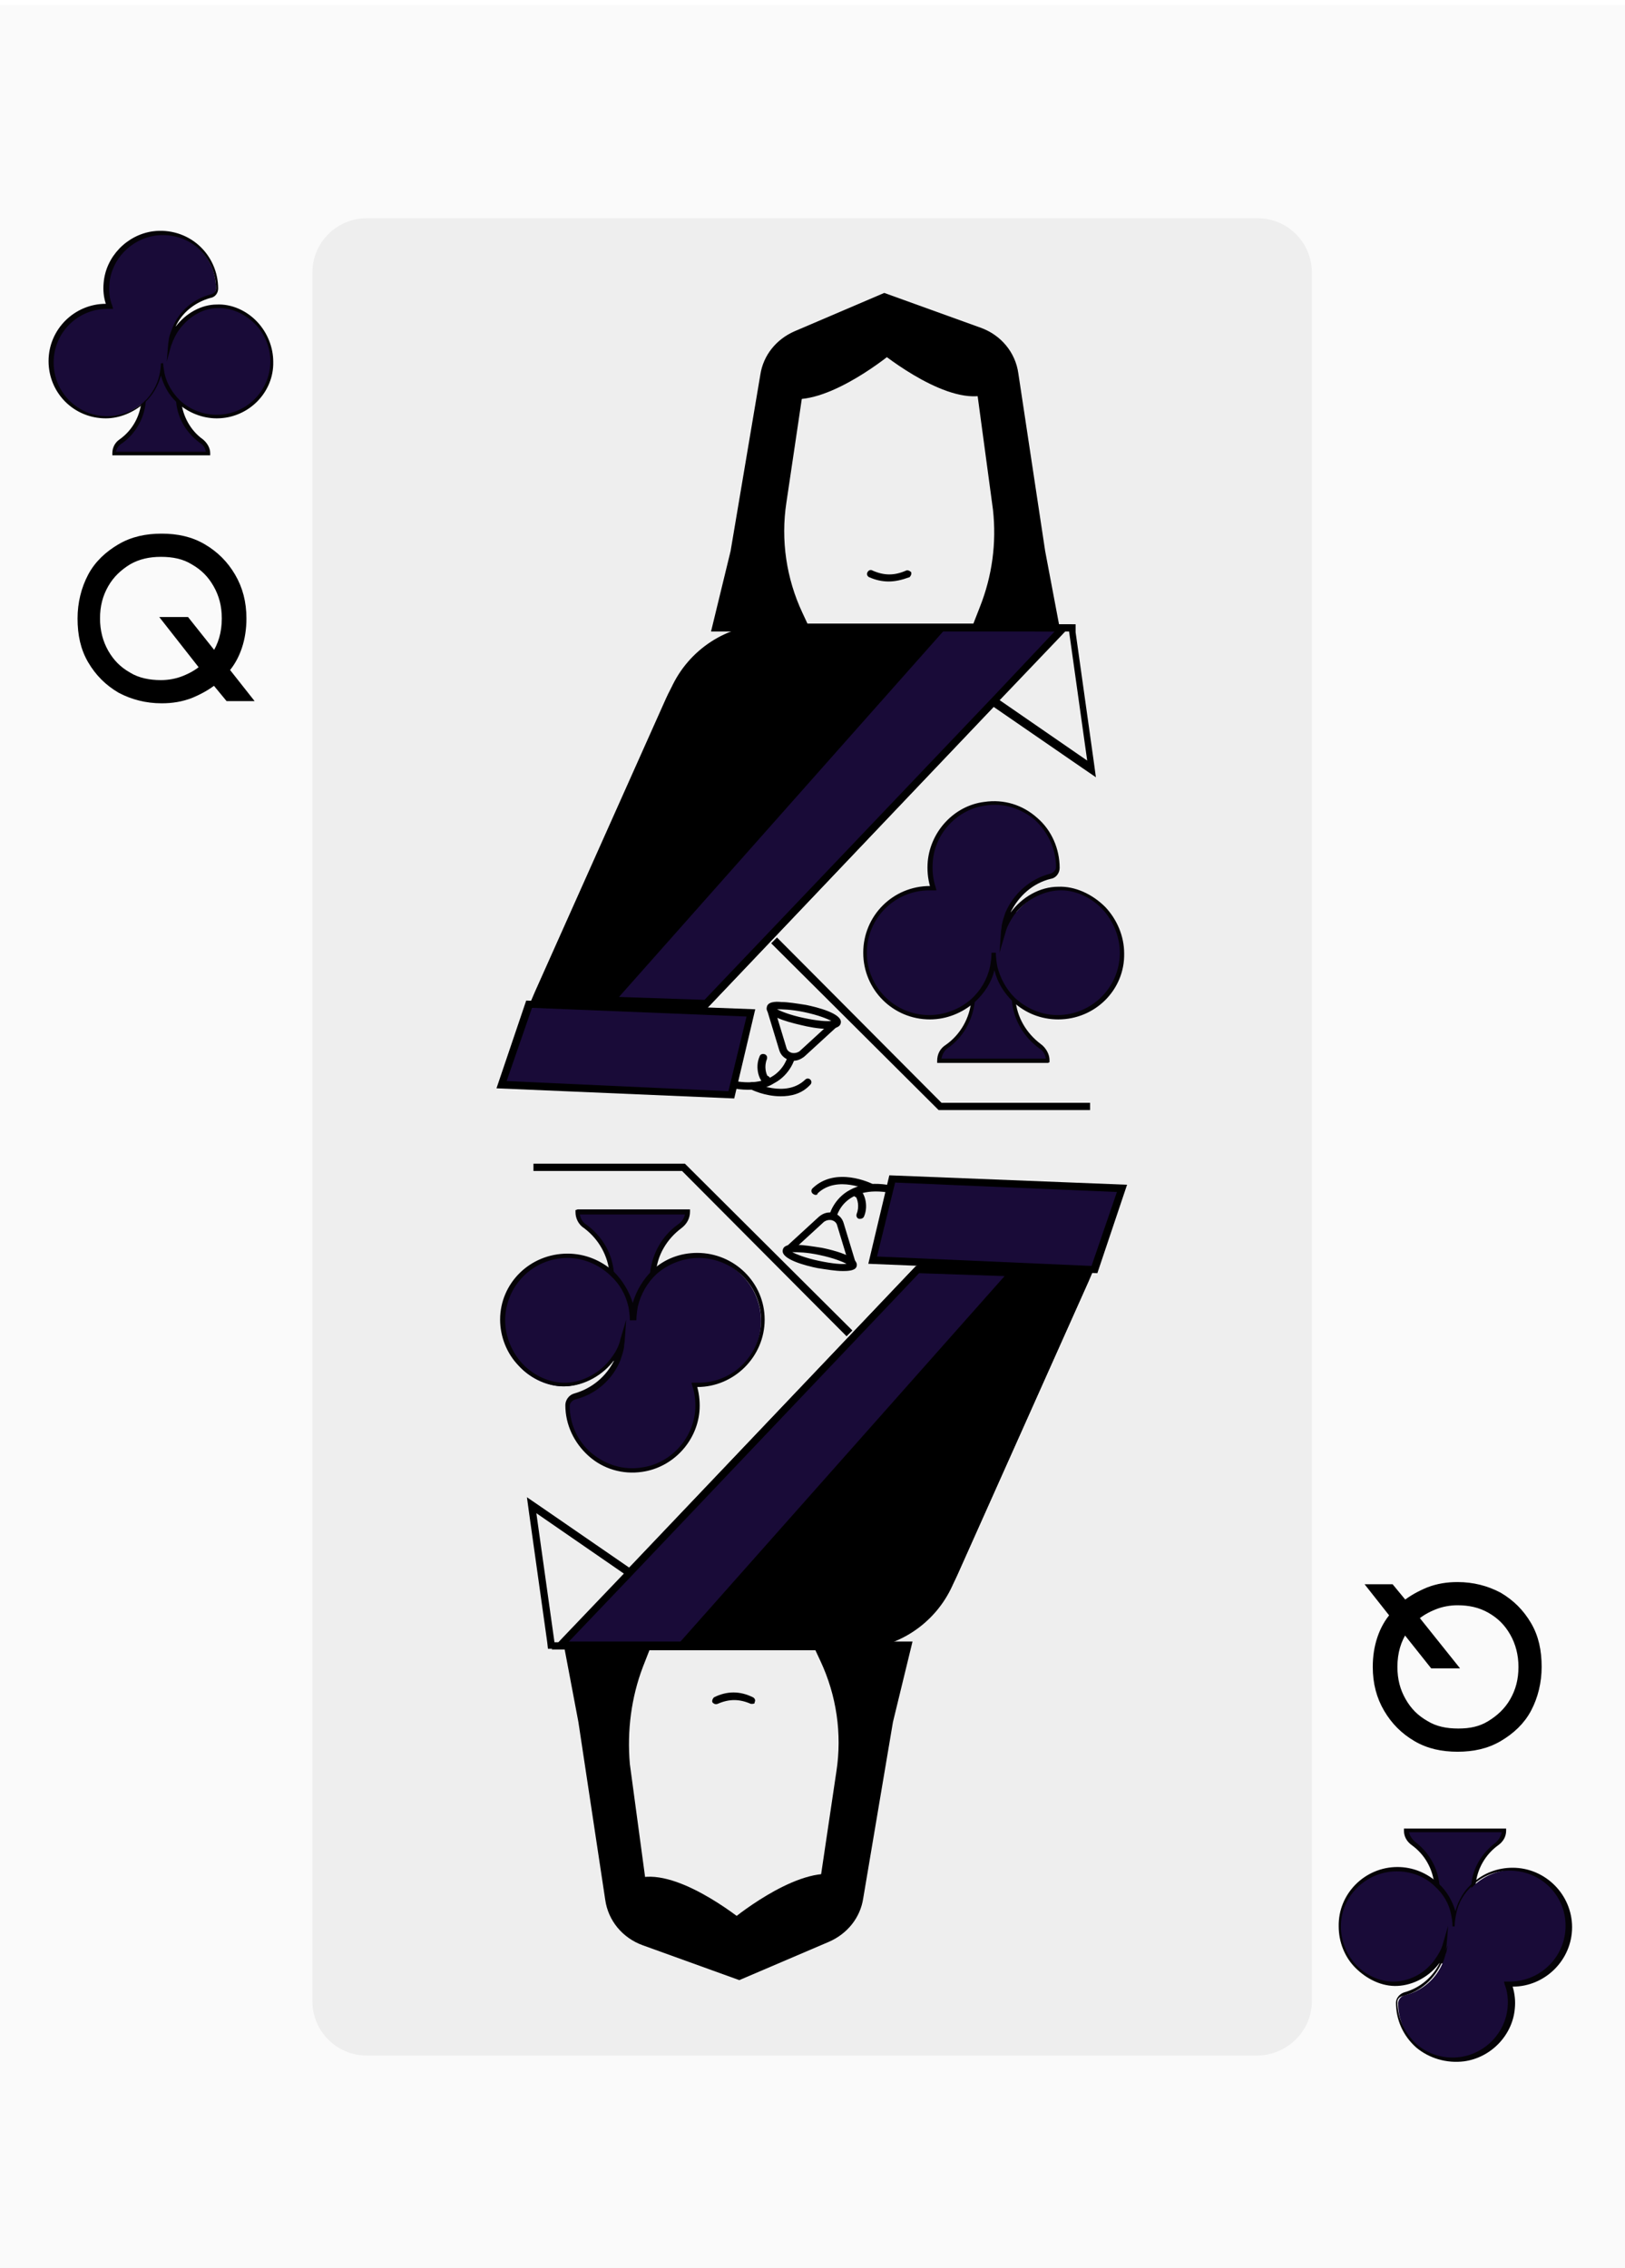 <?xml version="1.0" encoding="utf-8"?>
<!-- Generator: Adobe Illustrator 25.2.0, SVG Export Plug-In . SVG Version: 6.00 Build 0)  -->
<svg version="1.1" id="Layer_1" xmlns="http://www.w3.org/2000/svg" xmlns:xlink="http://www.w3.org/1999/xlink" x="0px" y="0px"
	 viewBox="0 0 224.2 312.8" style="enable-background:new 0 0 224.2 312.8;" xml:space="preserve">
<style type="text/css">
	.st0{opacity:2.000000e-02;enable-background:new    ;}
	.st1{enable-background:new    ;}
	.st2{fill:none;stroke:#000000;stroke-miterlimit:10;}
	.st3{opacity:5.000000e-02;enable-background:new    ;}
	.st4{fill:#190B38;}
	.st5{fill:#050307;}
</style>
<g>
	<g>
		<g class="st0">
			<rect x="-0.2" y="0.7" width="224.4" height="312.1"/>
		</g>
		<g class="st1">
			<path d="M195.4,239.7c-1.7-1-3-2.3-4-4s-1.5-3.6-1.5-5.8c0-1.4,0.2-2.7,0.6-3.9c0.4-1.2,1-2.3,1.8-3.2l-3-3.8h2.6l1.9,2.3
				c1-0.8,2.1-1.4,3.3-1.9c1.3-0.5,2.6-0.7,4-0.7c2.1,0,4,0.5,5.7,1.4c1.7,1,3,2.3,4,4s1.4,3.6,1.4,5.8c0,2.1-0.5,4.1-1.4,5.8
				s-2.3,3-4,4c-1.7,1-3.6,1.4-5.7,1.4C199,241.1,197.1,240.7,195.4,239.7z M205.6,237.8c1.3-0.8,2.4-1.8,3.2-3.2
				c0.8-1.4,1.2-2.9,1.2-4.7c0-1.7-0.4-3.3-1.2-4.7s-1.8-2.4-3.2-3.2s-2.9-1.1-4.5-1.1c-1.1,0-2.2,0.2-3.2,0.6
				c-1,0.4-1.9,0.9-2.7,1.6l5.2,6.5h-2.7l-3.9-4.9c-1,1.5-1.5,3.2-1.5,5.2c0,1.8,0.4,3.3,1.2,4.7c0.8,1.4,1.8,2.4,3.2,3.2
				c1.3,0.8,2.8,1.1,4.5,1.1S204.3,238.6,205.6,237.8z"/>
		</g>
		<g class="st1">
			<path class="st2" d="M195.4,239.7c-1.7-1-3-2.3-4-4s-1.5-3.6-1.5-5.8c0-1.4,0.2-2.7,0.6-3.9c0.4-1.2,1-2.3,1.8-3.2l-3-3.8h2.6
				l1.9,2.3c1-0.8,2.1-1.4,3.3-1.9c1.3-0.5,2.6-0.7,4-0.7c2.1,0,4,0.5,5.7,1.4c1.7,1,3,2.3,4,4s1.4,3.6,1.4,5.8
				c0,2.1-0.5,4.1-1.4,5.8s-2.3,3-4,4c-1.7,1-3.6,1.4-5.7,1.4C199,241.1,197.1,240.7,195.4,239.7z M205.6,237.8
				c1.3-0.8,2.4-1.8,3.2-3.2c0.8-1.4,1.2-2.9,1.2-4.7c0-1.7-0.4-3.3-1.2-4.7s-1.8-2.4-3.2-3.2s-2.9-1.1-4.5-1.1
				c-1.1,0-2.2,0.2-3.2,0.6c-1,0.4-1.9,0.9-2.7,1.6l5.2,6.5h-2.7l-3.9-4.9c-1,1.5-1.5,3.2-1.5,5.2c0,1.8,0.4,3.3,1.2,4.7
				c0.8,1.4,1.8,2.4,3.2,3.2c1.3,0.8,2.8,1.1,4.5,1.1S204.3,238.6,205.6,237.8z"/>
		</g>
		<g class="st1">
			<path d="M28,75.5c1.7,1,3,2.3,4,4s1.5,3.6,1.5,5.8c0,1.4-0.2,2.7-0.6,3.9c-0.4,1.2-1,2.3-1.8,3.2l3,3.8h-2.6l-1.9-2.3
				c-1,0.8-2.1,1.4-3.3,1.9c-1.3,0.5-2.6,0.7-4,0.7c-2.1,0-4-0.5-5.7-1.4c-1.7-1-3-2.3-4-4s-1.4-3.6-1.4-5.8c0-2.1,0.5-4.1,1.4-5.8
				s2.3-3,4-4c1.7-1,3.6-1.4,5.7-1.4C24.4,74.1,26.3,74.5,28,75.5z M17.7,77.4c-1.3,0.8-2.4,1.8-3.2,3.2c-0.8,1.4-1.2,2.9-1.2,4.7
				c0,1.7,0.4,3.3,1.2,4.7c0.8,1.4,1.8,2.4,3.2,3.2c1.3,0.8,2.9,1.1,4.5,1.1c1.1,0,2.2-0.2,3.2-0.6c1-0.4,1.9-0.9,2.7-1.6L23,85.6
				h2.7l3.9,4.9c1-1.5,1.5-3.2,1.5-5.2c0-1.8-0.4-3.3-1.2-4.7c-0.8-1.4-1.8-2.4-3.2-3.2c-1.3-0.8-2.8-1.1-4.5-1.1
				C20.6,76.3,19.1,76.6,17.7,77.4z"/>
		</g>
		<g class="st1">
			<path class="st2" d="M28,75.5c1.7,1,3,2.3,4,4s1.5,3.6,1.5,5.8c0,1.4-0.2,2.7-0.6,3.9c-0.4,1.2-1,2.3-1.8,3.2l3,3.8h-2.6
				l-1.9-2.3c-1,0.8-2.1,1.4-3.3,1.9c-1.3,0.5-2.6,0.7-4,0.7c-2.1,0-4-0.5-5.7-1.4c-1.7-1-3-2.3-4-4s-1.4-3.6-1.4-5.8
				c0-2.1,0.5-4.1,1.4-5.8s2.3-3,4-4c1.7-1,3.6-1.4,5.7-1.4C24.4,74.1,26.3,74.5,28,75.5z M17.7,77.4c-1.3,0.8-2.4,1.8-3.2,3.2
				c-0.8,1.4-1.2,2.9-1.2,4.7c0,1.7,0.4,3.3,1.2,4.7c0.8,1.4,1.8,2.4,3.2,3.2c1.3,0.8,2.9,1.1,4.5,1.1c1.1,0,2.2-0.2,3.2-0.6
				c1-0.4,1.9-0.9,2.7-1.6L23,85.6h2.7l3.9,4.9c1-1.5,1.5-3.2,1.5-5.2c0-1.8-0.4-3.3-1.2-4.7c-0.8-1.4-1.8-2.4-3.2-3.2
				c-1.3-0.8-2.8-1.1-4.5-1.1C20.6,76.3,19.1,76.6,17.7,77.4z"/>
		</g>
		<g class="st3">
			<path d="M173.4,283.5H50.6c-4.2,0-7.5-3.4-7.5-7.5V37.6c0-4.2,3.4-7.5,7.5-7.5h122.9c4.2,0,7.5,3.4,7.5,7.5V276
				C181,280.1,177.6,283.5,173.4,283.5z"/>
		</g>
		<g>
			<g>
				<path class="st4" d="M24.6,54.7c0,0.2,0,0.4,0,0.7c0.2,2.3,1.4,4.3,3.1,5.5c0.6,0.4,0.9,1,0.9,1.7l0,0h-13l0,0
					c0-0.7,0.4-1.3,0.9-1.7c1.7-1.2,2.9-3.2,3.1-5.4c0-0.3,0-0.5,0-0.8c0-2.9-1.7-5.5-4.1-6.8v-2.7H24c-0.2,0.5-0.3,0.9-0.4,1.5
					c0,0.3-0.1,0.5-0.1,0.8c0.2-0.8,0.6-1.6,1.1-2.2h4.2V48C26.3,49.2,24.6,51.7,24.6,54.7z"/>
			</g>
			<g>
				<path class="st5" d="M28.7,62.8H15.5v-0.3c0-0.8,0.4-1.5,1-1.9c1.7-1.2,2.8-3.1,3-5.2c0-0.2,0-0.5,0-0.7c0-2.7-1.5-5.2-3.9-6.5
					l-0.1-0.1V45h8.9v0.1l0.1-0.1H29v3.1l-0.1,0.1C26.5,49.5,25,52,25,54.7c0,0.2,0,0.4,0,0.6c0.2,2.1,1.3,4.1,3,5.3
					c0.6,0.5,1,1.2,1,1.9v0.3L28.7,62.8z M16,62.3h12.4c-0.1-0.5-0.3-0.9-0.8-1.2c-1.9-1.4-3.1-3.4-3.3-5.7c0-0.2,0-0.5,0-0.7
					c0-2.9,1.6-5.5,4.1-6.9v-2.2h-3.8c-0.4,0.6-0.8,1.3-1,2.1L23,49.9l0.2-2.4c0-0.2,0.1-0.5,0.1-0.8c0.1-0.4,0.2-0.8,0.3-1.1H16
					v2.2c2.5,1.4,4.1,4,4.1,6.9c0,0.3,0,0.6,0,0.8c-0.2,2.2-1.4,4.3-3.2,5.6C16.4,61.4,16.1,61.8,16,62.3z"/>
			</g>
			<g>
				<path class="st4" d="M37.6,49.8c0,4.2-3.4,7.6-7.6,7.6c-2,0-3.9-0.8-5.3-2.1c-1.1-1-1.8-2.3-2.2-3.8c-0.1-0.5-0.2-1.1-0.2-1.7
					c0,0.6-0.1,1.1-0.2,1.7c-0.3,1.6-1.2,2.9-2.3,4c-1.4,1.2-3.2,2-5.1,2C10.4,57.4,7,54,7,49.8s3.4-7.6,7.6-7.6c0.1,0,0.3,0,0.4,0
					c-0.3-1-0.5-2.1-0.4-3.2c0.3-3.5,3.1-6.4,6.5-6.8c4.7-0.6,8.7,3,8.7,7.6l0,0c0,0.5-0.4,0.9-0.9,1.1c-2.3,0.6-4.2,2.2-5.1,4.5
					c-0.2,0.5-0.3,0.9-0.4,1.5c0,0.3-0.1,0.5-0.1,0.8c0.2-0.8,0.6-1.6,1.1-2.2c1.3-1.8,3.3-3,5.5-3.1c2-0.1,4,0.9,5.4,2.3
					C36.8,45.9,37.6,47.8,37.6,49.8z"/>
			</g>
			<g>
				<path class="st5" d="M29.9,57.7c-2,0-4-0.8-5.5-2.2c-1.1-1-1.8-2.3-2.2-3.7c-0.4,1.5-1.2,2.8-2.3,3.8c-1.5,1.3-3.4,2.1-5.3,2.1
					c-4.4,0-7.9-3.5-7.9-7.9s3.6-7.9,7.9-7.9l0,0C14.3,41,14.2,40,14.3,39c0.3-3.6,3.2-6.6,6.8-7.1c2.3-0.3,4.6,0.4,6.3,1.9
					c1.7,1.5,2.7,3.7,2.7,6c0,0.6-0.4,1.2-1.1,1.3c-2.1,0.6-3.9,2-4.8,4c1.4-1.9,3.6-3.1,5.7-3.1c2-0.1,4.1,0.8,5.6,2.4
					c1.4,1.5,2.2,3.5,2.2,5.5C37.8,54.1,34.3,57.7,29.9,57.7z M22.5,49.8c0,0.6,0.1,1.1,0.2,1.7c0.3,1.4,1.1,2.7,2.1,3.7
					c1.4,1.3,3.2,2,5.1,2c4.1,0,7.4-3.3,7.4-7.4c0-1.9-0.8-3.8-2.1-5.1c-1.4-1.4-3.3-2.3-5.2-2.2c-2,0-4,1.2-5.3,3
					c-0.5,0.7-0.8,1.4-1.1,2.2L23,49.9l0.2-2.4c0-0.2,0.1-0.5,0.1-0.8c0.1-0.5,0.3-1,0.5-1.5c0.9-2.3,2.9-4,5.3-4.6
					c0.4-0.1,0.7-0.4,0.7-0.8c0-2.1-0.9-4.2-2.5-5.6c-1.6-1.4-3.8-2-5.9-1.7c-3.3,0.5-6,3.2-6.3,6.6c-0.1,1.1,0,2.1,0.4,3.1l0.1,0.4
					h-0.4c-0.2,0-0.3,0-0.4,0c-4.1,0-7.4,3.3-7.4,7.4s3.3,7.4,7.4,7.4c1.8,0,3.6-0.7,5-1.9c1.1-1,1.9-2.4,2.2-3.8
					c0.1-0.5,0.2-1.1,0.2-1.6h0.3V49.8z"/>
			</g>
		</g>
		<g>
			<g>
				<path class="st4" d="M198.3,260.6c0-0.2,0-0.5,0-0.7c-0.2-2.4-1.4-4.4-3.3-5.8c-0.6-0.4-0.9-1.1-0.9-1.8l0,0h13.4l0,0
					c0,0.7-0.4,1.3-0.9,1.8c-1.8,1.3-3,3.3-3.2,5.6c0,0.3,0,0.5,0,0.8c0,3,1.7,5.7,4.2,7v2.8H199c0.2-0.5,0.3-1,0.5-1.5
					c0-0.3,0.1-0.5,0.1-0.8c-0.3,0.9-0.6,1.6-1.1,2.3h-4.3v-2.8C196.6,266.3,198.3,263.7,198.3,260.6z"/>
			</g>
			<g>
				<path class="st5" d="M194.1,252.2h13.7v0.3c0,0.8-0.4,1.5-1.1,2c-1.8,1.3-2.9,3.3-3.1,5.4c0,0.3,0,0.5,0,0.8
					c0,2.8,1.6,5.4,4.1,6.8l0.1,0.1v3.2h-9.2v-0.1l-0.1,0.1h-4.8v-3.2l0.1-0.1c2.5-1.3,4.1-3.9,4.1-6.8c0-0.2,0-0.4,0-0.7
					c-0.2-2.2-1.3-4.2-3.1-5.5c-0.7-0.5-1.1-1.2-1.1-2v-0.3L194.1,252.2z M207.2,252.7h-12.8c0.1,0.5,0.4,0.9,0.8,1.3
					c1.9,1.4,3.2,3.6,3.4,6c0,0.2,0,0.5,0,0.7c0,3-1.6,5.7-4.2,7.2v2.3h3.9c0.5-0.6,0.8-1.4,1-2.1l0.7-2.4l-0.2,2.5
					c0,0.2-0.1,0.5-0.1,0.8c-0.1,0.4-0.2,0.8-0.3,1.2h7.8v-2.3c-2.6-1.4-4.2-4.2-4.2-7.2c0-0.3,0-0.6,0-0.8c0.2-2.3,1.5-4.4,3.4-5.8
					C206.8,253.7,207.1,253.2,207.2,252.7z"/>
			</g>
			<g>
				<path class="st4" d="M184.9,265.7c0-4.4,3.6-7.9,7.9-7.9c2.1,0,4,0.8,5.5,2.2c1.1,1.1,1.9,2.4,2.3,4c0.1,0.6,0.2,1.2,0.2,1.8
					c0-0.6,0.1-1.2,0.2-1.7c0.4-1.6,1.2-3,2.4-4.1c1.4-1.3,3.3-2.1,5.3-2.1c4.4,0,7.9,3.5,7.9,7.9s-3.5,7.9-7.9,7.9
					c-0.1,0-0.3,0-0.4,0c0.4,1,0.5,2.1,0.4,3.3c-0.3,3.6-3.2,6.6-6.8,7.1c-4.9,0.7-9-3.1-9-7.8l0,0c0-0.5,0.4-1,0.9-1.1
					c2.4-0.6,4.4-2.3,5.3-4.6c0.2-0.5,0.3-1,0.5-1.5c0-0.3,0.1-0.5,0.1-0.8c-0.3,0.9-0.6,1.6-1.1,2.3c-1.3,1.8-3.5,3.1-5.7,3.2
					c-2.1,0.1-4.2-0.9-5.6-2.4C185.7,269.7,184.9,267.7,184.9,265.7z"/>
			</g>
			<g>
				<path class="st5" d="M192.8,257.5c2.1,0,4.1,0.8,5.7,2.3c1.1,1,1.9,2.4,2.3,3.8c0.4-1.5,1.2-2.9,2.4-3.9
					c1.5-1.4,3.5-2.1,5.5-2.1c4.5,0,8.2,3.7,8.2,8.2s-3.7,8.2-8.2,8.2l0,0c0.3,1,0.4,2,0.3,3c-0.3,3.7-3.3,6.8-7,7.3
					c-2.4,0.3-4.8-0.4-6.6-1.9c-1.8-1.6-2.8-3.8-2.8-6.2c0-0.6,0.5-1.2,1.1-1.4c2.2-0.6,4-2.1,5-4.2c-1.4,2-3.7,3.2-5.9,3.3
					c-2.1,0.1-4.2-0.9-5.8-2.5c-1.5-1.5-2.3-3.6-2.3-5.7C184.6,261.2,188.3,257.5,192.8,257.5z M200.4,265.7c0-0.6-0.1-1.2-0.2-1.7
					c-0.3-1.5-1.1-2.8-2.2-3.8c-1.4-1.4-3.3-2.1-5.3-2.1c-4.2,0-7.7,3.4-7.7,7.6c0,2,0.8,3.9,2.1,5.3c1.4,1.5,3.5,2.4,5.4,2.3
					c2.1-0.1,4.2-1.2,5.5-3.1c0.5-0.7,0.9-1.4,1.1-2.2l0.7-2.4l-0.2,2.5c0,0.2-0.1,0.5-0.1,0.8c-0.1,0.5-0.3,1.1-0.5,1.6
					c-1,2.4-3,4.2-5.5,4.8c-0.4,0.1-0.7,0.4-0.7,0.8c0,2.2,1,4.3,2.6,5.8c1.7,1.5,3.9,2.1,6.1,1.8c3.5-0.5,6.2-3.4,6.5-6.8
					c0.1-1.1,0-2.2-0.4-3.2l-0.1-0.4h0.4c0.2,0,0.3,0,0.4,0c4.2,0,7.7-3.4,7.7-7.7c0-4.2-3.4-7.6-7.7-7.6c-1.9,0-3.7,0.7-5.1,2
					c-1.2,1.1-2,2.4-2.3,4c-0.1,0.5-0.2,1.1-0.2,1.7L200.4,265.7L200.4,265.7z"/>
			</g>
		</g>
	</g>
	<g>
		<g>
			<path d="M103.2,150.3c-1.6,0-3.4-0.4-5.4-1.2l0.4-0.9c3.4,1.3,6.2,1.4,8.1,0.4c1.9-1,2.4-2.9,2.4-3l1,0.2c0,0.1-0.6,2.4-2.9,3.6
				C105.7,150.1,104.5,150.3,103.2,150.3z"/>
		</g>
		<g>
			<g>
				<path d="M74,137.6l19-42.5c2.3-5.2,7.5-8.5,13.2-8.5h40.6l-49.3,51.9L74,137.6z"/>
			</g>
			<g>
				<path d="M145.5,87.1L137,96l-39.9,42l-22.4-0.8l18.7-41.8c2.2-5,7.2-8.2,12.7-8.2L145.5,87.1 M147.9,86.1h-2.3h-39.4
					c-5.9,0-11.2,3.5-13.6,8.8l-18.7,41.8l-0.6,1.4l1.5,0.1l22.4,0.8h0.4l0.3-0.3l39.9-42l8.5-8.9L147.9,86.1L147.9,86.1z"/>
			</g>
		</g>
		<g>
			<path d="M122.6,80.2c-0.9,0-1.8-0.2-2.7-0.6c-0.2-0.1-0.4-0.4-0.2-0.7c0.1-0.2,0.4-0.4,0.7-0.2c1.6,0.7,3,0.7,4.6,0
				c0.2-0.1,0.5,0,0.7,0.2c0.1,0.2,0,0.5-0.2,0.7C124.4,80,123.5,80.2,122.6,80.2z"/>
		</g>
		<g>
			<polygon points="150.4,153.1 129.5,153.1 106.4,130.1 107.2,129.3 129.9,152.1 150.4,152.1 			"/>
		</g>
		<g>
			<g>
				<path d="M147.5,87.1l2.5,17.8L137.1,96l-39.9,42l-22.4-0.8l18.1-40.5c2.6-5.8,8.4-9.6,14.7-9.6H147.5 M148.4,86.1h-0.9h-39.9
					c-6.8,0-12.9,4-15.7,10.2l-18.1,40.5l-0.6,1.4l1.5,0.1l22.4,0.8h0.4l0.3-0.3l39.3-41.3l12.2,8.4l1.9,1.3l-0.3-2.2l-2.5-17.8
					V86.1L148.4,86.1z"/>
			</g>
		</g>
		<g>
			<polygon class="st4" points="145.5,87.1 137.3,95.8 97.2,137.9 85.4,137.5 130.2,87 			"/>
		</g>
		<g>
			<path d="M144.2,76l-3.7-24.5c-0.4-2.9-2.4-5.3-5.2-6.3L122,40.4l-12.4,5.3c-2.5,1.1-4.3,3.3-4.7,6L100.8,76l-2.7,11.1h48.2
				L144.2,76z M135.2,83.7l-0.9,2.3h-22.9l-0.7-1.5c-2.2-4.7-3-10-2.2-15.2l2.2-14.8l11.6-5.6l12.5,5.1l2.2,16.3
				C137.5,74.9,136.9,79.4,135.2,83.7z"/>
		</g>
		<g>
			<path d="M121,48.2c0,0,8.6,7.2,14.3,6.4c5.6-0.8-1.6-5.2-1.6-5.2L121,48.2z"/>
		</g>
		<g>
			<path d="M123.2,48.6c0,0-8.6,7.2-14.3,6.4c-5.6-0.8,1.6-5.2,1.6-5.2L123.2,48.6z"/>
		</g>
		<g>
			<polygon class="st4" points="73,138.5 69.2,149.6 100.9,151 103.6,139.7 			"/>
			<path d="M101.3,151.5l-32.8-1.4l4.1-12.1l31.6,1.2L101.3,151.5z M69.9,149.1l30.6,1.4l2.5-10.3L73.4,139L69.9,149.1z"/>
		</g>
		<g>
			<path d="M114.1,141.9c-1.2,0-2.7-0.3-3.5-0.5c-1.3-0.3-2.4-0.6-3.3-1c-0.8-0.3-1.7-0.8-1.5-1.5l0,0c0.1-0.7,1.1-0.8,2-0.7
				c0.9,0,2.1,0.2,3.4,0.4c1.5,0.3,5.1,1.2,4.8,2.5C115.9,141.7,115.1,141.9,114.1,141.9z M107.2,139.2c0.6,0.3,1.8,0.8,3.7,1.2
				c1.9,0.4,3.2,0.5,3.8,0.4c-0.6-0.3-1.8-0.8-3.7-1.2C109.1,139.2,107.8,139.2,107.2,139.2z"/>
		</g>
		<g>
			<path d="M109.5,146.3c-0.2,0-0.4,0-0.6-0.1c-0.7-0.2-1.2-0.7-1.4-1.4l-1.7-5.6l1-0.3l1.7,5.6c0.1,0.4,0.4,0.6,0.7,0.7
				c0.4,0.1,0.8,0,1.1-0.2l4.8-4.4l0.7,0.7l-4.8,4.4C110.5,146.1,110,146.3,109.5,146.3z"/>
		</g>
		<g>
			<path d="M105.7,149.5c-0.1,0-0.2,0-0.3-0.1c-0.6-0.3-1.3-2.1-0.6-3.7c0.1-0.3,0.4-0.4,0.7-0.3c0.3,0.1,0.4,0.4,0.3,0.7
				c-0.4,1-0.1,2,0.1,2.3c0.1,0,0.1,0,0.2,0.1c0.2,0.2,0.3,0.5,0.1,0.7C106.1,149.4,105.9,149.5,105.7,149.5z"/>
		</g>
		<g>
			<path d="M107.7,151.2c-2.2,0-4-0.9-4.2-1c-0.2-0.1-0.3-0.4-0.2-0.7c0.1-0.2,0.4-0.3,0.7-0.2c0,0,4.4,2.2,7.1-0.4
				c0.2-0.2,0.5-0.2,0.7,0c0.2,0.2,0.2,0.5,0,0.7C110.6,150.9,109.1,151.2,107.7,151.2z"/>
		</g>
		<g>
			<path d="M115.4,167.9l-1-0.2c0-0.1,0.6-2.4,2.9-3.6c2.2-1.2,5.2-1.1,9,0.4l-0.4,0.9c-3.4-1.3-6.2-1.4-8.1-0.4
				C115.8,166,115.4,167.9,115.4,167.9z"/>
		</g>
		<g>
			<g>
				<path d="M77.3,227l49.3-51.9l23.4,0.8l-19,42.5c-2.3,5.2-7.5,8.5-13.2,8.5L77.3,227L77.3,227z"/>
			</g>
			<g>
				<path d="M126.8,175.6l22.4,0.8l-18.7,41.8c-2.2,5-7.2,8.2-12.7,8.2H78.4l8.5-8.9L126.8,175.6 M126.4,174.6l-0.3,0.3l-39.9,42
					l-8.5,8.9l-1.6,1.7h2.3h39.4c5.9,0,11.2-3.5,13.6-8.8l18.7-41.8l0.6-1.4l-1.5-0.1l-22.4-0.8L126.4,174.6L126.4,174.6z"/>
			</g>
		</g>
		<g>
			<path d="M103.8,235c-0.1,0-0.1,0-0.2,0c-1.6-0.7-3-0.7-4.6,0c-0.3,0.1-0.5,0-0.7-0.2c-0.1-0.2,0-0.5,0.2-0.7
				c1.8-0.9,3.6-0.9,5.4,0c0.2,0.1,0.4,0.4,0.2,0.7C104.2,234.9,104,235,103.8,235z"/>
		</g>
		<g>
			<polygon points="116.8,184.3 94.1,161.5 73.6,161.5 73.6,160.5 94.5,160.5 117.6,183.5 			"/>
		</g>
		<g>
			<g>
				<path d="M126.8,175.6l22.4,0.8l-18.1,40.5c-2.6,5.8-8.4,9.6-14.7,9.6H76.5L74,208.7l12.9,8.9L126.8,175.6 M126.4,174.6l-0.3,0.3
					l-39.3,41.3l-12.2-8.4l-1.9-1.3l0.3,2.2l2.5,17.8l0.1,0.9h0.9h39.9c6.8,0,12.9-4,15.7-10.2l18.1-40.5l0.6-1.4l-1.5-0.1
					l-22.4-0.8L126.4,174.6L126.4,174.6z"/>
			</g>
		</g>
		<g>
			<polygon class="st4" points="78.4,226.5 86.7,217.8 126.8,175.6 138.6,176 93.8,226.5 			"/>
		</g>
		<g>
			<path d="M79.8,237.5l3.7,24.5c0.4,2.9,2.4,5.3,5.2,6.3l13.3,4.8l12.4-5.3c2.5-1.1,4.3-3.3,4.7-6l4.1-24.3l2.7-11.1H77.7
				L79.8,237.5z M88.7,229.9l0.9-2.3h22.9l0.7,1.5c2.2,4.7,3,10,2.2,15.2l-2.2,14.8l-11.6,5.6l-12.5-5.1l-2.2-16.3
				C86.5,238.7,87.1,234.1,88.7,229.9z"/>
		</g>
		<g>
			<path d="M103,265.3c0,0-8.6-7.2-14.3-6.4c-5.6,0.8,1.6,5.2,1.6,5.2L103,265.3z"/>
		</g>
		<g>
			<path d="M100.8,264.9c0,0,8.6-7.2,14.3-6.4s-1.6,5.2-1.6,5.2L100.8,264.9z"/>
		</g>
		<g>
			<polygon class="st4" points="151,175.1 154.8,163.9 123.1,162.6 120.4,173.8 			"/>
			<path d="M151.4,175.6l-31.6-1.3l2.9-12.2l32.8,1.3L151.4,175.6z M121,173.3l29.6,1.3l3.5-10.2l-30.6-1.3L121,173.3z"/>
		</g>
		<g>
			<path d="M116.4,175.3c-0.1,0-0.1,0-0.2,0c-0.9,0-2.1-0.2-3.4-0.4c-1.5-0.3-5.1-1.2-4.8-2.5c0.1-0.7,1.1-0.8,2-0.7
				c0.9,0,2.1,0.2,3.4,0.4c1.5,0.3,5.1,1.2,4.8,2.5C118.1,175.2,117.2,175.3,116.4,175.3z M109.3,172.7c0.6,0.3,1.8,0.8,3.7,1.2
				c1.9,0.4,3.2,0.5,3.8,0.4c-0.6-0.3-1.8-0.8-3.7-1.2C111.3,172.7,110,172.7,109.3,172.7z"/>
		</g>
		<g>
			<path d="M117.2,174.6l-1.7-5.6c-0.1-0.4-0.4-0.6-0.7-0.7c-0.4-0.1-0.8,0-1.1,0.2l-4.8,4.4l-0.7-0.7l4.8-4.4
				c0.6-0.5,1.3-0.7,2-0.5c0.7,0.2,1.2,0.7,1.4,1.4l1.7,5.6L117.2,174.6z"/>
		</g>
		<g>
			<path d="M118.7,168.1c-0.1,0-0.1,0-0.2,0c-0.3-0.1-0.4-0.4-0.3-0.7c0.4-1,0.1-2-0.1-2.3c-0.1,0-0.1,0-0.2-0.1
				c-0.2-0.2-0.3-0.5-0.1-0.7c0.2-0.3,0.5-0.3,0.8-0.2c0.6,0.3,1.3,2.1,0.6,3.7C119.1,168,118.9,168.1,118.7,168.1z"/>
		</g>
		<g>
			<path d="M112.5,164.8c-0.1,0-0.3-0.1-0.4-0.2c-0.2-0.2-0.2-0.5,0-0.7c3.2-3.1,8.1-0.7,8.3-0.6c0.2,0.1,0.3,0.4,0.2,0.7
				s-0.4,0.3-0.7,0.2c0,0-4.4-2.2-7.1,0.4C112.8,164.8,112.6,164.8,112.5,164.8z"/>
		</g>
		<g>
			<g>
				<path class="st4" d="M139.9,137.1c0,0.3,0,0.5,0,0.8c0.2,2.6,1.6,5,3.6,6.4c0.6,0.5,1,1.2,1,2l0,0h-15l0,0c0-0.8,0.4-1.5,1-2
					c2-1.4,3.4-3.7,3.6-6.3c0-0.3,0-0.6,0-0.9c0-3.4-1.9-6.4-4.7-7.8v-3.1h9.5c-0.2,0.5-0.4,1.1-0.5,1.7c-0.1,0.3-0.1,0.6-0.1,0.9
					c0.3-1,0.7-1.8,1.3-2.6h4.9v3.1C141.8,130.7,139.9,133.7,139.9,137.1z"/>
			</g>
			<g>
				<path class="st5" d="M144.6,146.6h-15.3v-0.3c0-0.9,0.4-1.7,1.2-2.2c2-1.4,3.3-3.7,3.5-6.1c0-0.3,0-0.6,0-0.9
					c0-3.2-1.7-6.1-4.6-7.6l-0.2-0.1v-3.6h10.3v0.1l0.1-0.1h5.3v3.6l-0.2,0.1c-2.8,1.5-4.6,4.4-4.6,7.6c0,0.2,0,0.5,0,0.7
					c0.2,2.5,1.5,4.7,3.5,6.2c0.7,0.5,1.2,1.4,1.2,2.2v0.3L144.6,146.6z M129.9,146h14.4c-0.1-0.6-0.4-1.1-0.9-1.4
					c-2.2-1.6-3.6-4-3.8-6.7c0-0.3,0-0.5,0-0.8c0-3.4,1.8-6.4,4.7-8v-2.6h-4.4c-0.5,0.7-0.9,1.5-1.1,2.4l-0.8,2.7l0.2-2.8
					c0-0.3,0.1-0.6,0.1-0.9c0.1-0.5,0.2-0.9,0.4-1.3h-8.8v2.6c2.9,1.6,4.7,4.7,4.7,8c0,0.3,0,0.6-0.1,0.9c-0.3,2.6-1.6,5-3.8,6.5
					C130.3,144.9,130,145.4,129.9,146z"/>
			</g>
			<g>
				<path class="st4" d="M154.9,131.4c0,4.9-4,8.9-8.9,8.9c-2.4,0-4.5-0.9-6.1-2.4c-1.2-1.2-2.1-2.7-2.5-4.4c-0.2-0.6-0.2-1.3-0.2-2
					c0,0.7-0.1,1.3-0.2,2c-0.4,1.8-1.4,3.4-2.7,4.6c-1.6,1.4-3.7,2.3-6,2.3c-4.9,0-8.9-4-8.9-8.9c0-4.9,4-8.9,8.9-8.9
					c0.2,0,0.3,0,0.5,0c-0.4-1.2-0.6-2.4-0.4-3.7c0.4-4,3.6-7.4,7.6-7.9c5.5-0.7,10.1,3.5,10.1,8.8l0,0c0,0.6-0.4,1.1-1,1.2
					c-2.6,0.7-4.9,2.6-5.9,5.2c-0.2,0.5-0.4,1.1-0.5,1.7c-0.1,0.3-0.1,0.6-0.1,0.9c0.3-1,0.7-1.8,1.3-2.6c1.5-2,3.9-3.5,6.4-3.6
					c2.3-0.1,4.7,1,6.2,2.7C154,126.9,154.9,129.1,154.9,131.4z"/>
			</g>
			<g>
				<path class="st5" d="M146,140.6c-2.4,0-4.6-0.9-6.3-2.5c-1.2-1.2-2.1-2.6-2.5-4.3c-0.4,1.7-1.4,3.2-2.7,4.4
					c-1.7,1.5-3.9,2.4-6.2,2.4c-5.1,0-9.2-4.1-9.2-9.2c0-5.1,4.1-9.2,9.2-9.2l0,0c-0.3-1.1-0.4-2.2-0.3-3.4c0.4-4.2,3.7-7.7,7.8-8.2
					c2.7-0.4,5.3,0.4,7.3,2.2c2,1.7,3.1,4.3,3.1,6.9c0,0.7-0.5,1.4-1.2,1.5c-2.5,0.6-4.5,2.4-5.6,4.7c1.6-2.2,4.1-3.6,6.6-3.6
					c2.3-0.1,4.7,1,6.5,2.8c1.6,1.7,2.6,4,2.6,6.4C155.2,136.5,151.1,140.6,146,140.6z M137.4,131.4c0,0.7,0.1,1.3,0.2,1.9
					c0.4,1.6,1.2,3.1,2.4,4.3c1.6,1.5,3.7,2.4,5.9,2.4c4.7,0,8.6-3.8,8.6-8.6c0-2.2-0.9-4.4-2.4-6c-1.6-1.7-3.9-2.7-6-2.6
					c-2.3,0.1-4.7,1.4-6.2,3.4c-0.5,0.8-1,1.6-1.2,2.5l-0.8,2.7l0.2-2.8c0-0.3,0.1-0.6,0.1-0.9c0.1-0.6,0.3-1.2,0.5-1.8
					c1.1-2.6,3.4-4.7,6.2-5.4c0.4-0.1,0.8-0.5,0.8-0.9c0-2.5-1.1-4.8-2.9-6.5c-1.9-1.6-4.4-2.4-6.8-2c-3.9,0.5-7,3.8-7.3,7.7
					c-0.1,1.2,0,2.4,0.4,3.6l0.1,0.4h-0.5c-0.2,0-0.3,0-0.5,0c-4.7,0-8.6,3.8-8.6,8.6c0,4.7,3.8,8.6,8.6,8.6c2.1,0,4.2-0.8,5.8-2.2
					c1.3-1.2,2.2-2.7,2.6-4.5c0.1-0.6,0.2-1.2,0.2-1.9L137.4,131.4L137.4,131.4z"/>
			</g>
		</g>
		<g>
			<g>
				<path class="st4" d="M84.4,176.4c0-0.3,0-0.5,0-0.8c-0.2-2.7-1.6-5-3.7-6.5c-0.6-0.5-1.1-1.2-1.1-2l0,0h15.1l0,0
					c0,0.8-0.4,1.5-1.1,2c-2,1.5-3.4,3.7-3.7,6.3c0,0.3,0,0.6,0,0.9c0,3.4,1.9,6.4,4.8,7.9v3.1h-9.6c0.2-0.5,0.4-1.1,0.5-1.7
					c0.1-0.3,0.1-0.6,0.1-0.9c-0.3,1-0.7,1.8-1.3,2.6h-4.9v-3.1C82.5,182.8,84.4,179.8,84.4,176.4z"/>
			</g>
			<g>
				<path class="st5" d="M79.7,166.8h15.5v0.3c0,0.9-0.4,1.7-1.2,2.3c-2,1.5-3.3,3.7-3.5,6.1c0,0.3,0,0.6,0,0.9
					c0,3.2,1.8,6.1,4.6,7.6l0.2,0.1v3.6H84.8v-0.1l-0.1,0.1h-5.4v-3.6l0.2-0.1c2.8-1.5,4.6-4.4,4.6-7.6c0-0.2,0-0.5,0-0.7
					c-0.2-2.5-1.5-4.8-3.5-6.3c-0.8-0.5-1.2-1.4-1.2-2.2v-0.3L79.7,166.8z M94.5,167.5H80c0.1,0.6,0.4,1.1,0.9,1.4
					c2.2,1.6,3.6,4,3.8,6.7c0,0.3,0,0.5,0,0.8c0,3.4-1.8,6.5-4.8,8.1v2.6h4.4c0.5-0.7,0.9-1.5,1.2-2.4l0.8-2.7l-0.2,2.8
					c0,0.3-0.1,0.6-0.1,1c-0.1,0.5-0.2,0.9-0.4,1.3h8.8v-2.6c-2.9-1.6-4.8-4.7-4.8-8.1c0-0.3,0-0.6,0.1-0.9c0.3-2.6,1.6-5,3.8-6.6
					C94.1,168.5,94.4,168,94.5,167.5z"/>
			</g>
			<g>
				<path class="st4" d="M69.3,182.1c0-4.9,4-8.9,8.9-8.9c2.4,0,4.6,0.9,6.2,2.5c1.2,1.2,2.2,2.7,2.6,4.5c0.2,0.6,0.2,1.3,0.2,2
					c0-0.7,0.1-1.3,0.2-2c0.4-1.8,1.4-3.4,2.7-4.6c1.6-1.4,3.7-2.3,6-2.3c4.9,0,8.9,4,8.9,8.9s-4,8.9-8.9,8.9c-0.2,0-0.3,0-0.5,0
					c0.4,1.2,0.6,2.4,0.4,3.7c-0.4,4.1-3.6,7.4-7.6,8c-5.5,0.8-10.2-3.5-10.2-8.8l0,0c0-0.6,0.4-1.1,1-1.2c2.7-0.7,4.9-2.6,6-5.2
					c0.2-0.5,0.4-1.1,0.5-1.7c0.1-0.3,0.1-0.6,0.1-0.9c-0.3,1-0.7,1.8-1.3,2.6c-1.5,2-3.9,3.5-6.5,3.6c-2.3,0.1-4.7-1-6.3-2.7
					C70.2,186.7,69.3,184.4,69.3,182.1z"/>
			</g>
			<g>
				<path class="st5" d="M78.3,172.9c2.4,0,4.6,0.9,6.4,2.5c1.2,1.2,2.1,2.7,2.6,4.3c0.5-1.7,1.4-3.2,2.7-4.5
					c1.7-1.6,3.9-2.4,6.2-2.4c5.1,0,9.3,4.1,9.3,9.2c0,5.1-4.2,9.3-9.3,9.3l0,0c0.3,1.1,0.4,2.3,0.3,3.4c-0.4,4.2-3.7,7.7-7.9,8.3
					c-2.7,0.4-5.4-0.4-7.4-2.2s-3.2-4.3-3.2-7c0-0.7,0.5-1.4,1.2-1.6c2.5-0.7,4.5-2.4,5.6-4.7c-1.6,2.2-4.2,3.6-6.7,3.7
					c-2.3,0.1-4.8-1-6.5-2.8c-1.7-1.7-2.6-4.1-2.6-6.4C69,177,73.1,172.9,78.3,172.9z M86.9,182.1c0-0.7-0.1-1.3-0.2-1.9
					c-0.4-1.7-1.2-3.1-2.5-4.3c-1.6-1.5-3.7-2.4-5.9-2.4c-4.8,0-8.6,3.9-8.6,8.6c0,2.2,0.9,4.4,2.4,6c1.6,1.7,3.9,2.7,6.1,2.6
					c2.3-0.1,4.7-1.4,6.2-3.5c0.6-0.8,1-1.6,1.2-2.5l0.8-2.7l-0.2,2.8c0,0.3-0.1,0.6-0.1,1c-0.1,0.6-0.3,1.2-0.5,1.8
					c-1.1,2.7-3.4,4.7-6.2,5.4c-0.4,0.1-0.8,0.5-0.8,0.9c0,2.5,1.1,4.9,3,6.5s4.4,2.4,6.9,2c3.9-0.5,7-3.8,7.4-7.7
					c0.1-1.2,0-2.5-0.4-3.6l-0.1-0.4h0.5c0.2,0,0.3,0,0.5,0c4.8,0,8.6-3.9,8.6-8.6c0-4.8-3.9-8.6-8.6-8.6c-2.1,0-4.2,0.8-5.8,2.2
					c-1.3,1.2-2.2,2.8-2.6,4.5c-0.1,0.6-0.2,1.3-0.2,1.9H86.9z"/>
			</g>
		</g>
	</g>
</g>
</svg>
